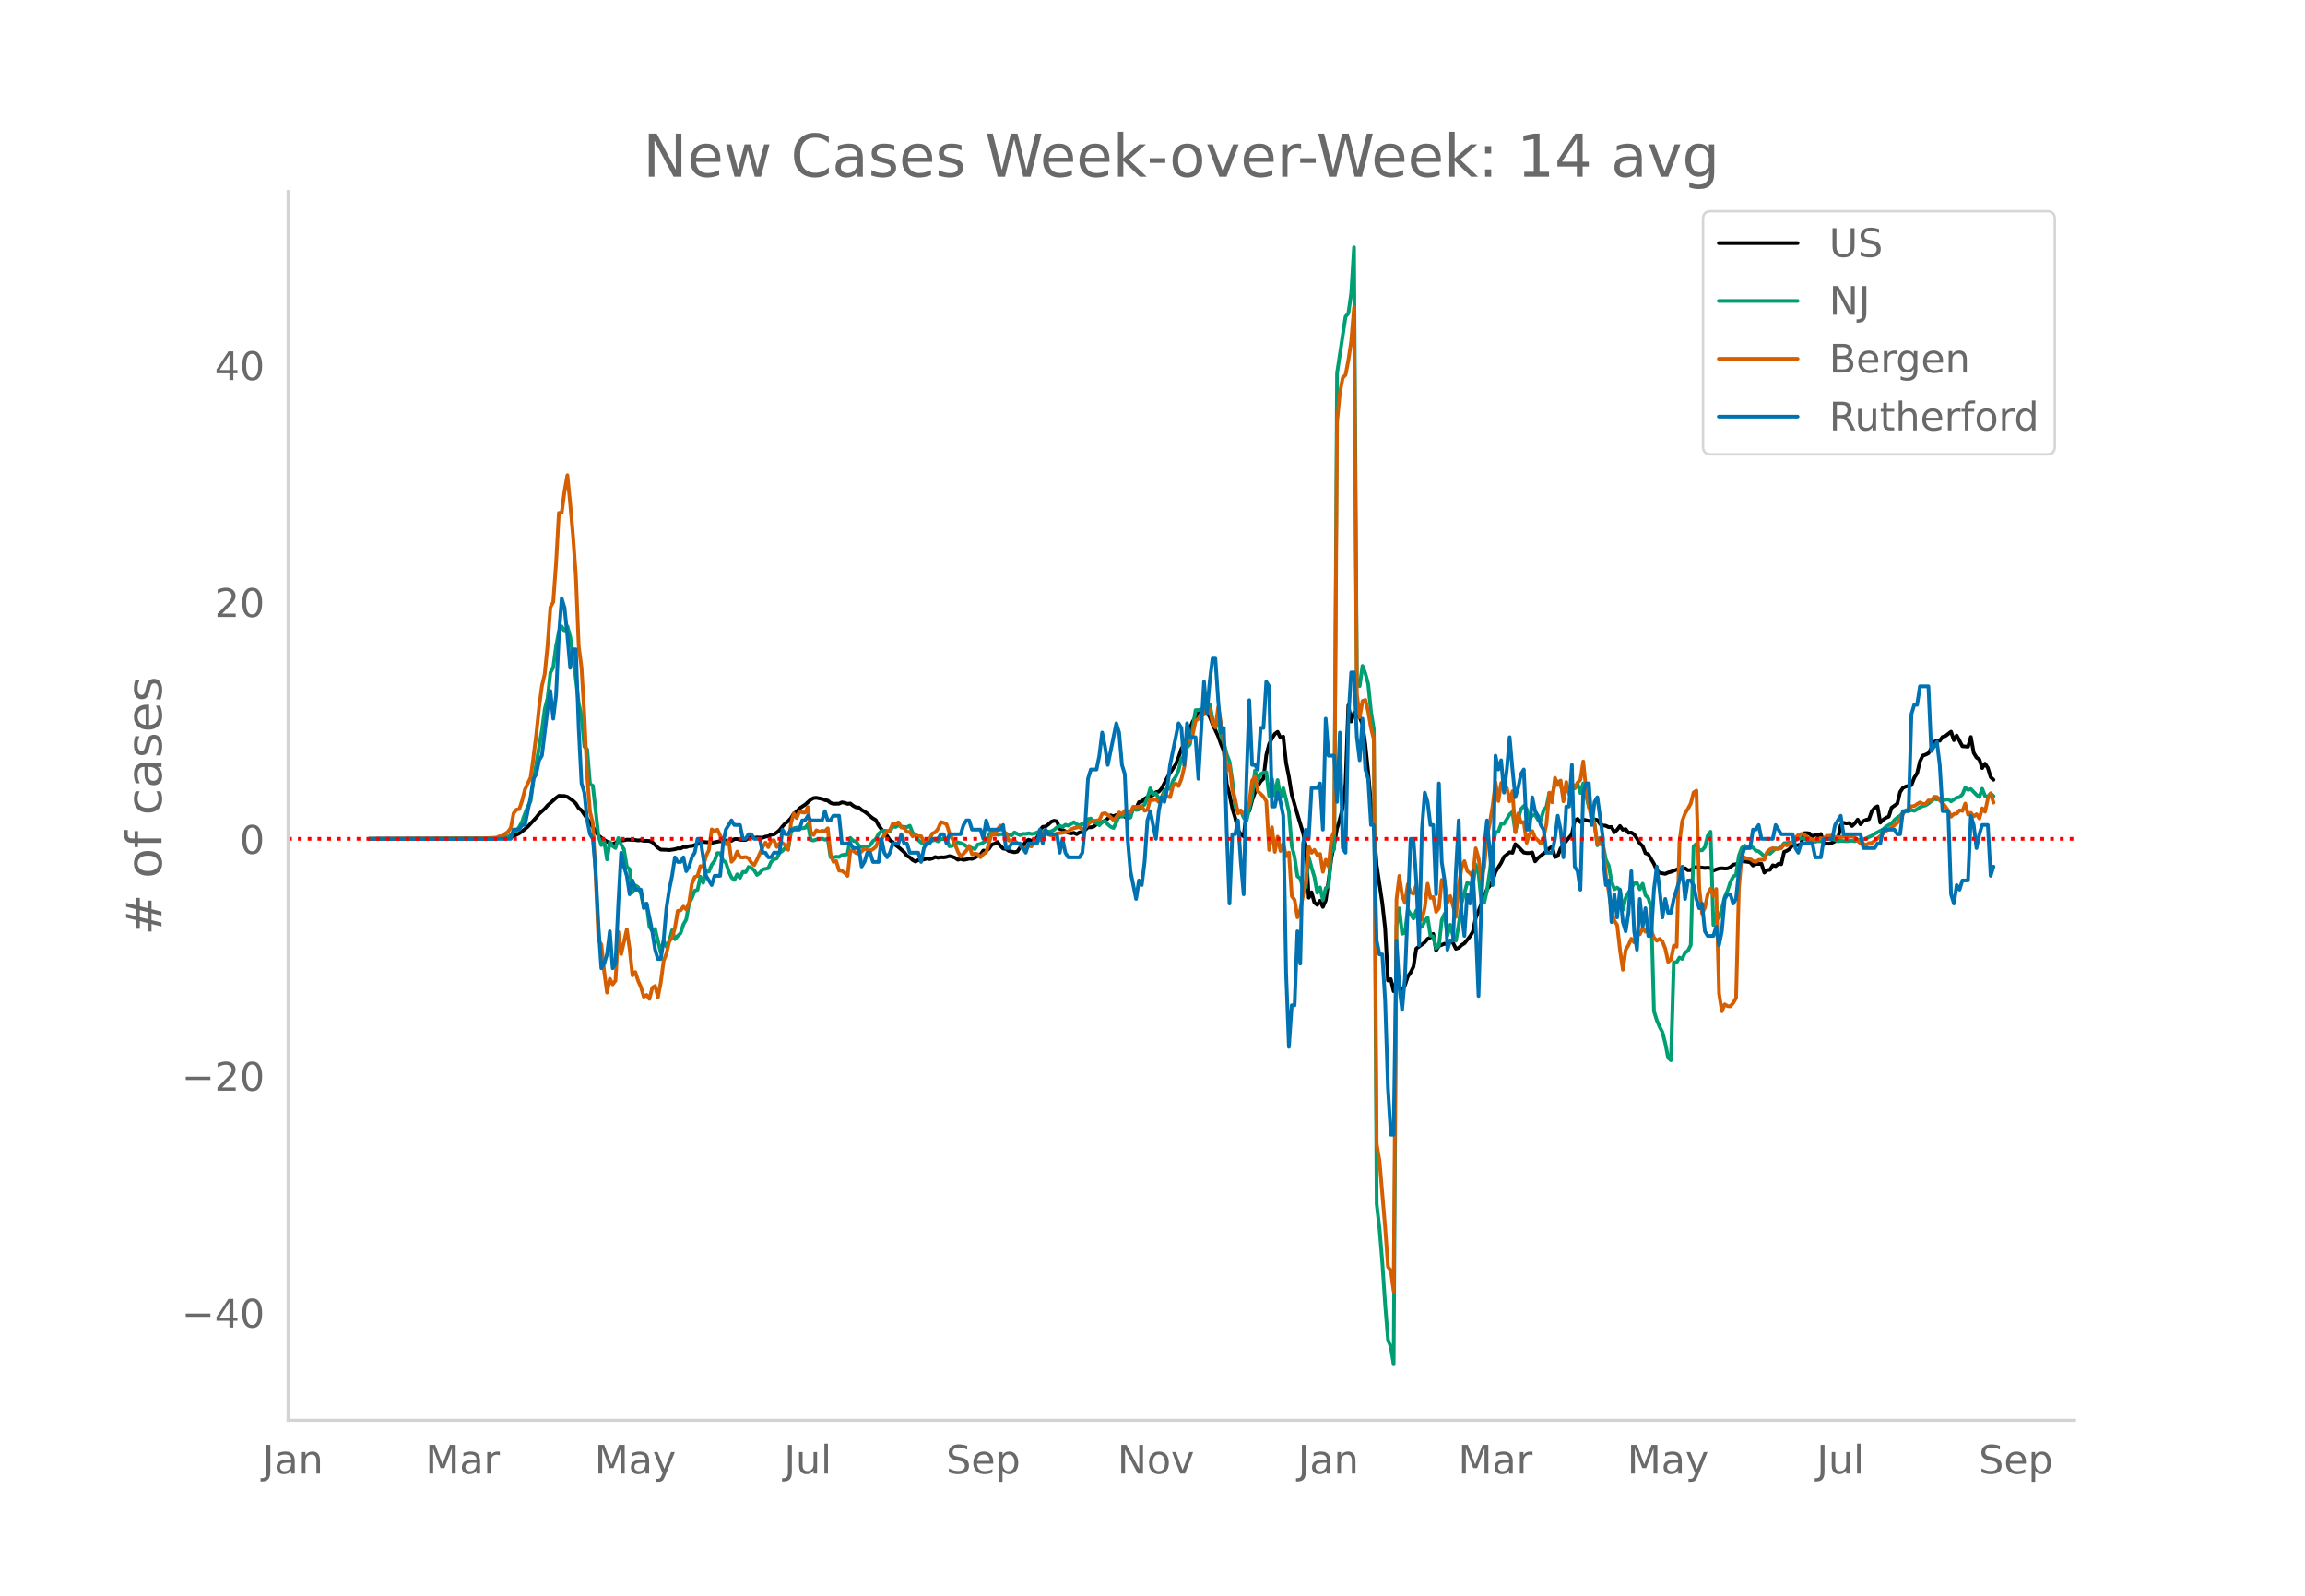 <svg height="864" viewBox="0 0 936 648" width="1248" xmlns="http://www.w3.org/2000/svg" xmlns:xlink="http://www.w3.org/1999/xlink"><defs><style>*{stroke-linecap:butt;stroke-linejoin:round}</style></defs><g id="figure_1"><path d="M0 648h936V0H0z" style="fill:#fff" id="patch_1"/><g id="axes_1"><path d="M117 576.72h725.4V77.76H117z" style="fill:none" id="patch_2"/><path clip-path="url(#p0bb50b5857)" d="m149.973 340.626 49.401-.113 5.745-.276 1.149-.116 1.149-.228 1.148-.374 2.298-1.121 1.149-.81 2.298-1.898 3.446-3.75 1.15-1.465 2.297-2.065 1.149-1.355 3.447-3.046 1.148-.857 2.298.086 1.149.335 2.298 1.599 1.149 1.105 1.149 1.876 1.148.885 6.894 10.268 2.297 1.75 2.298 1.372 1.149.295 1.149-.427 1.149-.983 1.149.014 1.149-.1 1.148-.291 3.447.17 1.149.17 1.149-.128 1.149.3 1.149-.025 1.148.089 1.15.423 2.297 2.32 1.149.756 2.298.073 1.149.113 2.297-.341 1.15-.39 1.148.074 1.149-.57 1.149.04 1.149-.416 1.149-.068 2.297-.743 1.15-.716 1.148-.169 2.298.172 1.149.178 3.446-.67 1.15.147 1.148-.337 2.298.037 1.149-.69 1.149-.054 1.148.317 2.298.091 1.149-.752 1.149-.504 1.149.415 1.149-.176 2.297.102 1.15-.438 1.148-.164 1.149-.602 1.149-.123 1.149-.793 1.149-.97 1.149-1.47 1.148-1.272 1.15-.887 1.148-1.207 1.15-1.874 1.148-.78 1.149-1.32 2.298-1.505 2.297-2.063 1.15-.658 1.148-.106 2.298.473 1.149.469 1.149.194 1.148.92 1.15.378 2.297-.037 1.149-.546 1.149.19 1.149.428 1.149-.147 1.148.934 1.15.626 1.148.083 1.15.994 1.148.63 1.149.846 1.149 1.048 1.149.887 1.148.668 1.15 2.209 2.297 2.997 1.149 1.24 1.149 1.764 1.149.747 1.149 1.222 1.148.826 2.298 2.016 1.15 1.514 1.148.602 1.149 1.102 1.149.62 1.149-.602 1.148-.041 1.15-.207 1.148-.367 1.15.25 1.148-.288 1.149-.57 1.149.305 1.149-.214 1.148.058 1.15-.188 1.148-.356 1.15.264 1.148.432 1.149.784 1.149-.334 1.149.404 1.148-.184 1.15-.318 1.148.083 1.15-.427 1.148-.78 1.149-.6 1.149-1.568 1.149.168 1.148-.923 1.15-1.673 1.148-.352 1.15-.667 1.148 1.487 1.149 1.157 1.149.149 1.149.829 2.297.502 1.15-.235 1.148-1.637 1.149-.566 1.149-1.97 1.149-.676 1.149.441 1.148-.53 1.15-.674 1.148-3.076 1.15-1.39 1.148-.146 1.149-.861 1.149-1.07 1.149-.423 1.148.251 1.15 3.069 1.148.415 2.298 1.2 1.149.243 1.149-.249 1.149.55 1.148-.732 1.15-.104 1.148-.908 1.15-1.054 1.148.032 1.149-.312 1.149-.919 1.149-.334 2.297-1.21 1.15-.811 1.148-1.31 1.149.417 1.149-.559 1.149.799 1.149-.737 1.148.689 1.15.02 1.148-.99 1.15-2.298 1.148-.22 1.149-2.47 1.149-.237 1.149-1.132 1.148-.687 1.15-.321 1.148-.473 1.15-1.191 1.148-.204 1.149-1.238 2.298-4.47 1.148-1.898 2.298-3.484 1.15-2.852 1.148-3.511 1.149-1.796 1.149-2.801 1.149-3.57 1.149-2.875 2.297-3.563 2.298-.74 1.149.715 1.149 1.632 1.149 3.017 2.297 4.92 1.15 3.255 1.148 2.773 1.149 13.274 1.149 4.364 1.149 5.613 1.149 3.815 1.149 5.033 1.148 1.623 1.15.924 1.148-9.514 1.149-.855 1.149-4.333 1.149-3.16 1.149-2.492 1.149-2.016 1.148-1.071 1.15-9.63 1.148-4.414 1.149-2.339 1.149-1.776 1.149-.872 1.149 2.4 1.149-.474 1.148 10.704 1.15 5.742 1.148 7.11 2.298 7.99 2.298 7.6 1.149 5.41 1.148 20.873 1.15-2.212 1.148 4.2 1.149.928 1.149-1.67 1.149 2.504 1.149-2.62 1.149-7.917 1.148-9.25 1.15-5.653 1.148-6.51 1.149-3.715 1.149-4.614 1.149-9.788 1.149-31.798 1.149 6.557 1.148-3.594 1.15 1.361 1.148.464 1.149 2.913 1.149 8.198 1.149 11.226 1.149 13.029 1.149 9.2 1.148 15.491 2.298 15.479 1.149 10.294 1.149 21.125 1.149-.567 1.149 4.913 1.149-4.287 1.148 3.272 1.15.323 1.148-1.728 1.149-3.556 1.149-1.634 1.149-2.336 1.149-7.376 2.297-1.664 1.15-.89 1.148-1.379 1.149-.568 1.149-1.455 1.149 6.732 1.149-1.825 2.297-.924 1.15.306 1.148-1.446 1.149.797 1.149 2.406 1.149-.37 1.149-1.127 1.149-.7 2.297-2.87 1.15-1.875 1.148-5.555 1.149-2.746 1.149-3.061 1.149-2.73 1.149-3.16 1.148-1.386 1.15-2.013 1.148-3.657 2.298-3.644 1.149-2.434 2.298-1.867 1.148.235 1.15-3.52 1.148.955 2.298 2.453 1.149.192 1.149-.002 1.149-.23 1.148 3.62 1.15-1.351 3.446-2.73 1.149-1.147 1.149-.737 1.149 4.214 1.148-.414 1.15-3.076 1.148-1.418 1.15-1.612 2.297-2.69 1.149-5.587 1.149-.717 1.148 1.33 1.15-1.047 3.446.806 1.149-.87 1.149.26 1.149 1.655 1.148.564 1.15.092 1.148.592 1.15-.087 1.148 2.165 1.149-1.032 1.149-1.531 1.149 1.553 1.148-.28 1.15 1.498 1.148-.116 1.15.788 1.148 1.678 1.149 1.927 1.149 1.122 1.149 2.885 1.148.422 2.298 3.896 1.15 2.564 1.148 1.082 2.298.412 1.149-.542 1.148-.274 3.447-1.341 1.149.255 1.149-.371 1.149.804 1.149-.053 1.148-.998 1.15-.234 2.297.226 1.149.13 1.149-.114 1.149.174 1.149 1.042 1.148-.497 1.15-.357 1.148-.111 1.15.099 1.148-.038 1.149-.496 1.149-1.027 1.149-.198 1.148-.4 1.15-.773 1.148.05 2.298.337 1.149 1.338 1.149-.619 2.297-.074 1.15 3.565 1.148-1.008 1.15-.133 1.148-1.834 1.149.351 1.149-.964 1.149.188 1.148-5.004 1.15-.48 1.148-.769 1.15-1.653 1.148.214 1.149-.029 1.149-.488 1.149-4.385 1.148-.043 1.15.15 1.148 1.384 1.15-.97 1.148.437 1.149-.646 1.149 4.036 1.149-.144 1.148.063 1.15-.422 1.148-.553 1.15-.858 1.148-5.64 1.149-1.004 1.149.22 1.149-.164 1.148 1.223 1.15-1.095 1.148-1.53 1.15 1.908 1.148-1.322 1.149-.477 1.149-.272 1.149-3.254 1.149-1.354 1.148-.617 1.15 6.645 1.148-1.195 1.149-.783 1.149-.487 1.149-3.638 2.298-1.599 1.148-4.732 1.15-1.668 1.148-.564 2.298-.554 1.149-3.015 1.149-1.814 1.149-4.816 1.148-2.378 1.15-.359 1.148-.583 1.149-2.019 1.149-2.55 1.149-.591 1.149.084 1.149-1.553 1.148-.343 2.298-1.778 1.149 3.447 1.149-1.89 2.298 4.356 2.297.18 1.15-3.948 1.148 6.415 1.149 1.92 1.149.8 1.149 3.503 1.149-1.796 1.149 1.718 1.148 3.755 1.15 1.07h0" style="fill:none;stroke:#000;stroke-linecap:round;stroke-width:1.5" id="line2d_1"/><path clip-path="url(#p0bb50b5857)" d="m149.973 340.624 50.55-.104 3.447-.251 2.298-.623 1.149-.58 1.148-1.165 1.15-.533 1.148-1.605 1.149-2.14 1.149-3.275 1.149-2.843 1.149-2.17 1.149-8.358 3.446-20.368 1.149-8.69 1.149-4.414 1.149-10.37 1.149-2.161 1.149-8.571 1.148-5.86 1.15-2.181 1.148 2 1.149-2.04 1.149 4.279 1.149 7.391 2.298 19.56 1.148 5.283 1.15 12.264 1.148 1.219 1.149 14.105 1.149.635 2.298 20.526 1.149 3.624 1.148-1.686 1.15 7.445 1.148-7 1.149 1.616 1.149.77 1.149-4.023 1.149 2.646 1.149 1.95 1.148 7.066 1.15.986 1.148 9.41 1.149-2.87 1.149.735 1.149 2.592 1.149 5.4 1.149-1.22 1.148 9.218 1.15 1.856 1.148-.866 2.298 9.607 1.149-4.807 1.149 2.37 1.149-2.281 1.148-4.39 1.15 3.67 1.148-1.365 1.149-1.106 1.149-3.547 1.149-2.011 1.149-6.498 1.149-2.212 1.148-2.96 1.15-.374 1.148-5.357 1.149 2.533 1.149-4.734 1.149.162 1.149-2.765 1.149-1.547 1.148-3.195 1.15.043 1.148 2.927 1.149.855 1.149 3.52 1.149 2.53 1.149 1.04 1.149-2.29 1.148 1.435 1.15-2.425 1.148.1 1.149-2.123 1.149.41 1.149.928 1.149 1.915 1.149-.843 1.148-1.37 2.298-.53 1.149-2.548 1.149-1.021 1.149-.402 1.149-2.313 1.149-.74 1.148-1.252 1.15.564 1.148-6.753 1.15-1.767 1.148-.26 1.149.016 1.149.279 1.149-.202 1.148-1.454 1.15 6.428 1.148.167 1.15-.406 1.148-.109 1.149-.263 1.149.48 1.149-.426 1.148 7.554 1.15.105 1.148-.345 1.15.12 1.148-.766 2.298-.328 1.149-6.653 1.148 1.184 1.15.27 1.148 1.664 1.15.63 1.148-.108 1.149.178 1.149-.844 1.149-1.686 1.148-.812 1.15-2.19 1.148-.982 1.15-.247 2.297.298 1.149-2.089 1.149.294 1.148-.72 1.15.546 2.297.244 1.149-.585 1.149 2.855 1.149.97 1.149 1.985 1.148 1.064 1.15.394 1.148-.089 1.15-1.238 1.148.085 1.149-.208 1.149.568 1.149-.924 1.148-.054 1.15.15 1.148 2.808 1.15-.193 1.148-.975 1.149-.433 1.149.314 1.149.452 1.148.762 1.15.29 1.148.55 1.15.347 1.148-1.833 1.149-.27 1.149-.546 1.149-.781 1.148-2.425 1.15-1.435 1.148 1.063 1.15.445 1.148-.27 1.149.092 1.149-.402 1.149.623 1.148.166 1.15-1.176 1.148.607 1.15.472 1.148-.506 1.149.042 1.149-.286 1.149.302 1.148-.14 1.15-.526 1.148-.29 1.15-.166 1.148.012 1.149.197 1.149-.14 1.149-.638 1.148-1.001 1.15-.639 1.148.5 1.15-.925 1.148.367 2.298-1.407 1.149.881 1.148.41 1.15-.707 1.148.839 1.15-2.665 1.148-.248 1.149 1.44 1.149.463 1.149.809 1.148-1.273 1.15-.503 1.148 1.459 1.15.955 1.148.491 1.149-2.305 1.149-2.982 1.149.669 1.148-1.122 1.15 1.907 1.148-.425 1.15-4.092 1.148 1.048 1.149-.255 1.149-1.16 1.149-.813 1.148-2.765 1.15-3.814 1.148 2.382 1.15-.348 1.148 2.209 1.149-.685 1.149-2.638 1.149-.854 1.148.193 1.15-3.342 1.148-1.609 1.15-2.576 1.148-5.005 1.149.07 1.149-4.417 1.149-1.18 1.149-6.563 1.148-7.391 1.15-.035 1.148-.279 1.149-.835 1.149-1.075 1.149-.17 1.149 5.89 1.149 3.249 1.148-2.6 1.15 6.591 1.148 2.387 1.149 4.792 1.149 2.967 1.149 7.805 1.149 10.265 1.149 2.135 1.148-.317 1.15 2.881 1.148 1.431 1.149-5.179 1.149-4.664 1.149-10.68 1.149 3.826 1.149-2.402 1.148-.6 1.15-.139 1.148 9.6 1.149-6.896 1.149 6.757 1.149-6.289 1.149 7.12 1.149-3.844 1.148 4.583 1.15 5.114 1.148 13.811 1.149 4.526 1.149 7.735 1.149.901 1.149 4.07 1.149-.473 1.148-12.288 1.15 4.286 1.148 3.786 1.149 6.429 1.149-2.182 1.149 5.14 1.149-4.861 1.149-.754 1.148-13.774 1.15-1.272 1.148-193.292 3.447-22.936 1.149-1.376 1.149-8.092 1.148-18.685 1.15 175.318 1.148 2.831 1.149-8.188 1.149 3.013 1.149 4.243 1.149 11.31 1.149 7.194 1.148 192.738 1.15 9.925 1.148 13.82 1.149 17.122 1.149 14.253 1.149 2.904 1.149 7.117 1.149-178.091 1.148-7.067 1.15 10.27 1.148-.33 1.149-9.445 2.298 3.62 1.149-3.31 1.149 6.447 1.148.232 1.15-2.27 1.148-1.574 1.149 7.399 1.149.356 1.149 4.811 1.149-1.075 1.149-10.397 1.148-2.587 1.15 8.826 1.148-4.336 1.149 4.564 1.149 1.888 1.149-6.506 1.149-8.656 2.297-8.312 1.15.445 1.148.7 1.15-8.56 1.148 3.49 1.149 11.796 1.149.263 1.149-5.101 1.148-7.775 1.15-9.758 1.148-6.01 1.15-.29 1.148-3.226 1.149.008 2.298-3.795 1.148-1.032 1.15 8.099 1.148-5.075 1.15-4.158 1.148-1.245 1.149 1.18 1.149 4.3 1.149-1.667 1.148-.297 1.15 2.088 1.148.14 1.15-4.023 1.148-1.342 1.149-5.628 1.149.782 1.149-4.502 1.148-.964 1.15 1.16 1.148 4.445 1.15-2.665 1.148 1.5 1.149-1.844 1.149.174 1.149-1.853 1.148 3.733 1.15-3.891 2.297 9.704 1.149 2.444 1.149 4.328 1.149 8.691 1.149-3.052 1.148 2.894 1.15 5.967 1.148 2.333 1.15 6.501 1.148 3.191 1.149-.665 1.149.967 1.149 8.037 1.148-4.865 1.15-2.104 2.297-3.725 1.149-.178 1.149 2.557 1.149-2.275 1.149 4.684 1.148 1.133 1.15 4.027 1.148 41.9 1.15 3.7 1.148 2.654 1.149 2.212 1.149 4.506 1.149 5.868 1.148.998 1.15-39.765 1.148.02 1.15-1.958 1.148.553 1.149-2.54 1.149-.774 1.149-2.305 1.148-40.059 1.15-1.052 1.148 2.626 1.15-.004 1.148-1.288 1.149-4.602 1.149-1.648 1.149 37.873 1.148-4.656 1.15 1.779 1.148-3.729 1.15-4.715 1.148-2.595 1.149-3.446 1.149-2.263 1.149-.723 1.148-7.712 1.15-3.164 1.148-.998 1.15.46 1.148-.058 1.149.39 1.149 1.22 1.149.309 1.148.951 1.15 1.168 1.148-1.435 1.15.267 2.297-2.127 1.149.155 1.149-.882 1.148-1.42 1.15-.054 1.148-.205 1.15.279 1.148-1.103 1.149-.855 1.149-.034 1.149.135 1.148.557 1.15.1 1.148.391 1.15.213 1.148-.286 1.149.104 1.149-.394 1.149-.534 2.297.035 1.15.24 1.148.665 1.149-.194 2.298.143 2.297-.208 1.15.197 2.297-.704 1.149-.02 1.149-.355 1.149-.638 1.149-.476 1.149-.84 3.446-1.775 1.149-1.102 2.298-1.319 1.149-1.408 1.149-.951 1.148-.724 1.15-1.264 1.148-.74 1.149.013 1.149-.31 1.149.282 1.149-.645 1.149-.836 1.148-.44 1.15-.322 1.148-.723 2.298-1.872 1.149.201 1.149-.344 1.149.727 2.297-.457 1.15.875 2.297-1.497 1.149-.22 1.149-1.115 1.149-2.722 1.148.877 1.15-.332 2.297 2.39 1.149.855 1.149-3.361 1.149 2.95 1.149.252 1.148-1.303 1.15 1.083h0" style="fill:none;stroke:#009e73;stroke-linecap:round;stroke-width:1.5" id="line2d_2"/><path clip-path="url(#p0bb50b5857)" d="m149.973 340.624 44.806-.11 5.744-.295 1.15-.11 1.148-.516h1.149l1.149-1.032 1.149-.774 1.149-1.622 1.148-5.933 1.15-1.474 1.148-.221 1.149-3.427 1.149-4.496 2.298-4.902 1.149-8.18 1.148-9.25 1.15-11.02 1.148-8.696 1.149-4.902 1.149-11.571 1.149-15.552 1.149-2.063 1.149-15.736 1.148-20.453 1.15-.074 1.148-8.807 1.149-6.45 1.149 11.535 1.149 13.23 1.149 16.067 1.149 28.487 1.148 8.881 1.15 19.458 1.148 24.765 1.149 14.225 1.149 4.643 1.149 22.074 1.149 25.612 1.149 1.548 1.148 10.982 1.15 8.587 1.148-5.602 1.149 2.285 1.149-1.548 1.149-19.716 1.149 8.992 2.297-10.06 1.15 7.96 1.148 10.724 1.149-1.364 1.149 3.575 1.149 2.58 1.149 3.906 1.149-.737 1.148 1.584 1.15-4.532 1.148-.738 1.149 4.57 1.149-6.007 1.149-8.66 1.149-3.059 1.149-4.938 1.148-1.474 1.15-4.017 1.148-6.891 1.149-.221 1.149-1.511 1.149 1.142 1.149-2.653 1.149-7.739 1.148-2.764 1.15-.479 1.148-3.943 1.149.11 1.149-4.2 1.149-2.396 1.149-8.44 1.149.738 1.148-.627 2.298 4.828 1.149 1.142 1.149-1.695 1.149 8.771 1.149-1.29 1.149-2.837 1.148 2.284 1.15.11 1.148-.183 1.149.479 1.149 1.842 1.149.958 1.149-2.21 2.297-5.123 1.15-1.806 1.148 1.843 1.149-2.654 1.149-.147 1.149 2.727 1.149-1.548 1.149-.037 1.148.922 1.15 1.842 1.148-10.76 1.15-4.054 1.148 1.88 1.149-2.654 1.149.368 1.149.074 1.148-2.248 1.15 10.135 1.148 1.216 1.15-1.917 1.148.627 1.149-.442 1.149.22 1.149-1.215 1.148 10.65 1.15 2.985 1.148-.295 1.15 3.833 1.148.147 1.149.774 1.149 1.253 1.149-10.282 1.148.037 1.15.958 1.148.258 1.15-.921 1.148-1.069 1.149.295 1.149.442 1.149-.553 1.148-.995 1.15-2.653 1.148-.368 1.15-1.77 1.148-1.473 1.149-.516 1.149-2.617 1.149.037 1.148-.59 1.15 2.1 1.148.222 1.15 1.548 1.148.074 1.149 1.768 1.149-.663 1.149.627h1.148l1.15 2.248 1.148-.222 1.15-.884 1.148-2.285 1.149-.479 1.149-1.437 1.149-2.727 1.148.331 1.15.59 1.148 3.538 2.298 4.606 1.149 2.985 1.149 2.064 2.297-2.506 1.15-1.953 1.148 3.464 1.15-.258 1.148.184 1.149 1.253 1.149-1.29 1.149-.7 2.297-7.628 1.15.553 1.148-2.248 1.149-1.511 1.149 1.99 1.149 1.327 1.149 2.763 1.148-.147 1.15.184 1.148 1.069 1.15.59 1.148 1.695 1.149-.553 1.149-.737 1.149.258 1.148-2.174 1.15.147 1.148-.553 1.15-3.206 1.148.332 1.149.663 1.149.295 1.149.037 1.148-.81 2.298-.259 2.298-.516 1.149-.958 1.149-.405 2.297-.516 1.15 1.142 1.148-.774 1.15-1.584 1.148-.848 1.149-.405 2.298-.295 1.148-2.543 1.15-.295 1.148.737 1.15.922 1.148 1.216 1.149-1.253 1.149-1.917 1.149.774 1.148-1.437 1.15.442 1.148.185 1.15-2.285 1.148.147 1.149-.22 1.149.073 1.149 1.658 1.148-.368 1.15-4.386 1.148.442 1.15-.294 1.148 1.068 1.149-1.105 1.149-2.432 1.149 1.253 1.148.331 1.15-4.496 1.148-1.105 1.15 1.068 1.148-2.91 1.149-4.755 1.149-10.024 1.149-.663 1.149-2.616 1.148-5.565 1.15-.737 1.148-2.285 1.149.48 1.149-2.433 1.149.553 1.149 5.343 1.149 1.77 1.148-8.219 2.298 13.71 1.149 12.123 1.149-2.506 1.149 10.54 1.149 3.538 1.149 5.749 1.148-1.106 1.15 1.511 1.148-1.842 1.149-2.875 1.149-9.065 1.149-1.511 1.149 5.97 1.149.958 1.148 1.216 1.15 1.843 1.148 19.752 1.149-9.213 1.149 9.987 1.149-6.191 1.149 5.823 1.149-3.022 1.148 5.196 1.15-1.511 1.148 17.652 1.149 1.585 1.149 7.038 1.149-2.985 2.298-12.05 1.148-13.783 1.15 2.617 1.148-1.18 1.149 2.138 1.149-.48 1.149 7.26 1.149-4.9 1.149 2.763 1.148-11.535 1.15-2.763 1.148-166.313 1.149-11.83 1.149-6.044 1.149-1.179 1.149-5.97 1.149-7.665 1.148-13.746 1.15 156.916 1.148 9.508 1.149-6.634 1.149-.405 1.149 4.754 1.149 6.707 1.149 4.606 1.148 164.213 1.15 6.891 2.297 27.123 1.149 15.92 1.149 1.437 1.149 8.44 1.149-159.164 1.148-9.471 1.15 7.886 1.148 3.096 1.149-7.629 1.149 3.354 1.149.516 1.149-3.612 1.149 10.65 1.148 3.538 1.15-4.975 1.148-9.655 1.149 5.786 1.149-.369 1.149 6.007 1.149-1.474 1.149-11.534 1.148.59 1.15 8.733 1.148-2.727 1.149 4.017 1.149 4.459 1.149-12.825 1.149-7.112 1.149-2.727 1.148 4.017 1.15.958 1.148 1.437 1.15-11.608 1.148 3.98 1.149 8.292 1.149-4.68 1.149-12.604 1.148-5.38 1.15-7.113 1.148-9.213 1.15 7.518 1.148-7.334 1.149 2.506 1.149-.479 1.149 5.454 1.148-4.127 1.15 16.73 1.148-7.701 1.15 3.722 1.148-.258 1.149 8.439 1.149-3.575 1.149-1.179 1.148 2.727 1.15.995 1.148 1.364 1.15-2.47 1.148-5.527 1.149-12.677 1.149 3.906 1.149-9.913 1.148 2.911 1.15-1.843 1.148 8.44 1.15-7.85 1.148 4.901 1.149-4.496 1.149 2.138 1.149-2.285 1.148-1.18 1.15-7.406 1.148 11.313 1.15 6.78 1.148 5.344 1.149 2.248 1.149 7.924 1.149-.111 1.148.553 1.15 12.05 1.148 6.707 1.15 8.108 1.148 3.722 1.149 1.842 1.149 10.172 1.149 7.923 1.148-8.07 1.15-1.954 1.148-2.58 1.15 1.511 1.148-3.5 1.149.184 1.149-2.396 1.149 1.364 1.148-1.548 1.15 1.069 1.148 2.874 1.15 1.29 1.148-.81 1.149 1.105 1.149 2.911 1.149 5.344 1.148-.922 1.15-5.675 1.148.442 1.15-42.6 1.148-8.476 1.149-3.096 1.149-1.843 1.149-2.137 1.148-4.46 1.15-.773 1.148 39.579 1.15 10.355 1.148-2.395 1.149-5.49 1.149-2.212 1.149 2.838 1.148-2.727 1.15 42.49 1.148 7.15 1.15-2.802 1.148.7 1.149.111 1.149-1.4 1.149-1.953 1.148-44.554 1.15-13.451 1.148.995 1.15.368 1.148.184 1.149.774 1.149.369 1.149-.774 2.297-.11 1.15-3.096 1.148-1.106 1.149-.479 1.149.369 2.298-.332 1.148-1.585 1.15.443 2.297-1.364 1.149-1.843 1.149-.958 1.149-.479 1.149.11 1.148 1.033 1.15.663 2.297.737 2.298-.848 1.149.258 1.149-1.179 2.297-.11 1.15.516 2.297.184 2.298-.48 1.149.332 1.148-.258 1.15.553 1.148 1.327 1.15.995 1.148.147 1.149.48 1.149-.738 1.149-.073 2.297-1.843 3.447-3.059 2.298-1.363 2.298-1.917 1.148-1.621 1.15-2.064 1.148-1.4 1.149-.258 1.149-1.364 1.149-.11 1.149-.81 1.149-.664 1.148.59 1.15.036 1.148-1.437 1.149.11 1.149-1.584 1.149.074 1.149 1.474 1.149.958 1.148 1.474 1.15 1.695 1.148 2.396 1.149-1.106 1.149-.11 1.149-1.364 1.149.258 1.149-2.985 1.148 4.496 1.15-.737 1.148 1.437 1.149-.884 1.149 1.732 1.149-4.128 1.149 1.4 1.149-5.343 1.148-2.1 1.15 3.758h0" style="fill:none;stroke:#d55e00;stroke-linecap:round;stroke-width:1.5" id="line2d_3"/><path clip-path="url(#p0bb50b5857)" d="M149.973 340.624h57.444l1.148-3.753h2.298l1.149-1.877h1.149l2.298-11.262 1.149-7.508 1.148-1.877 1.15-5.63 1.148-1.877 2.298-18.77 1.149-7.507 1.149 11.261 1.149-9.385 1.148-24.4 1.15-15.015 1.148 3.754 1.149 11.261 1.149 13.139 1.149-7.508h1.149l1.149 31.908 1.148 22.523 1.15 3.754 1.148 11.262 1.149 5.63 1.149 1.877 1.149 13.139 1.149 22.523 1.149 16.893 1.148-1.877 1.15-3.754 1.148-9.385 1.149 15.016 1.149-1.877 1.149-24.4 1.149-20.647 1.149 5.631 1.148 3.754 1.15 7.508 1.148-5.631 1.149 3.754h2.298l1.149 7.507 1.149-1.877 2.297 11.262 1.15 7.508 1.148 3.754h1.149l1.149-7.508 1.149-13.139 1.149-7.507 1.148-5.631 1.15-7.508 1.148 1.877h1.149l1.149-1.877 1.149 5.63 1.149-1.876 1.149-3.754 1.148-1.877 1.15-5.63h1.148l2.298 15.015 2.298 3.754 1.149-3.754h2.297l1.15-13.139 1.148-5.63 2.298-3.754 1.149 1.877h2.297l1.15 5.63h1.148l1.149-1.877h1.149l1.149 1.877h2.298l1.148 5.631h1.15l1.148 1.877h1.149l1.149-1.877h2.298l1.149-9.384 1.148 1.876h1.15l1.148-1.876h3.447l1.149-3.754h1.149l1.148-1.877 1.15 1.877h4.595l1.149-3.754 1.149 3.754h1.148l1.15-1.877h2.297l1.149 11.261h3.447l1.148 1.877h2.298l1.15 7.508 1.148-1.877 1.149-3.754h1.149l1.149 3.754h2.297l1.15-9.385 1.148 5.631 1.149 1.877 1.149-1.877 1.149-3.754h2.297l1.15-3.754 1.148 3.754h1.15l1.148 3.754h3.447l1.148 3.754 1.15-5.63 1.148-1.878h1.15l1.148-1.877h2.298l1.149-1.877h1.148l1.15 3.754 1.148-3.754h4.596l1.149-3.753 1.148-1.877h1.15l1.148 3.754h3.447l1.149 3.753 1.149-7.507 1.148 3.754h4.596l1.149-1.877 1.149 9.384h1.149l1.148-1.877h3.447l2.298 3.754 1.149-3.754h3.446l1.15-5.63 1.148 5.63 1.149-5.63 1.149 1.876h3.446l1.15 7.508 1.148-5.63 1.15 5.63 1.148 1.877h4.595l1.15-1.877 1.148-11.261 1.15-18.77 1.148-3.754h2.298l1.149-5.63 1.148-9.385 1.15 5.63 1.148 7.508 3.447-16.892 1.149 3.754 1.149 13.138 1.148 3.754 1.15 26.277 1.148 13.139 2.298 11.262 1.149-7.508 1.149 1.877 1.149-9.385 1.148-16.892 1.15-3.754 2.297 11.261 1.149-11.261 1.149-5.631 1.149 1.877 1.149-5.63 1.148-9.386 3.447-16.892 1.149 1.877 1.149 15.015 1.149-16.892 1.149 5.63h2.297l1.15 16.893 2.297-39.415 1.149 13.138 1.149-13.138 1.149-9.385h1.149l1.148 16.892 1.15 13.139 1.148-1.877 1.149 41.293 1.149 30.03 1.149-28.154h1.149l1.149-5.63 1.148 16.892 1.15 13.139 1.148-46.924 1.149-31.908 1.149 26.277h1.149l1.149 1.877 1.149-16.892h1.148l1.15-18.77 1.148 1.878 1.149 48.8h1.149l1.149-5.63 1.149 3.753 1.149 5.63 1.148 63.816 1.15 30.031 1.148-16.892h1.149l1.149-30.03 1.149 13.138 1.149-48.8 1.149-5.631 1.148 3.753 1.15-20.646h2.297l1.149-1.877 1.149 18.77 1.149-45.047 1.149 15.016h2.297l1.15 18.769 1.148-28.154 1.149 46.923 1.149 1.877 1.149-54.43 1.149-18.77h1.148l1.15 26.277 1.148 9.385 1.149-16.893 1.149 20.646 1.149 3.754 1.149 18.77h1.149l1.148 46.923 1.15 5.63h1.148l1.149 18.77 1.149 35.662 1.149 18.77h1.149l1.149-78.832 1.148 18.77 1.15 9.384 1.148-13.139 2.298-56.308h1.149l1.149 16.893 1.149 26.277 1.148-46.923 1.15-15.016 1.148 3.754 1.149 9.385h1.149l1.149 28.154 1.149-45.047 1.149 31.908 1.148 7.508 1.15 28.154 1.148-3.754h1.149l1.149-28.154 1.149-20.646 1.149 37.538 1.149 9.385 1.148-16.892 1.15 3.753 1.148-13.138 1.15 22.523 1.148 28.154 1.149-37.539 1.149-22.523 1.149-11.261 2.297 26.277 1.15-52.554 1.148 5.63 1.149-3.753 1.149 13.138 1.149-9.385 1.149-13.138 1.148 13.138 1.15 11.262 1.148-3.754 1.15-5.63 1.148-1.878 1.149 24.4h1.149l1.149-13.138 1.148 5.63 1.15 1.878 1.148 3.754 1.15 1.877 1.148 9.384h2.298l1.149-5.63 1.148-9.385 1.15 5.63 1.148 11.262 1.15-20.646h1.148l1.149-16.893 1.149 41.293 1.149 1.877 1.148 7.508 1.15-39.416 1.148-3.754h1.15l1.148 16.893 1.149-9.385 1.149-1.877 2.297 16.892v7.508l1.15 11.262 1.148-1.877 1.15 16.892 1.148-11.261 1.149 9.384 1.149-11.261 1.149 13.138 1.148 3.754 1.15-7.508 1.148-16.892 1.15 24.4 1.148 7.508 1.149-20.646 1.149 11.261 1.149-7.508 1.148 11.262h1.15l1.148-18.77 1.15-9.384 1.148 9.385 1.149 11.261 1.149-7.507 1.149 5.63h1.148l1.15-5.63 2.297-7.508 1.149-5.631 1.149 13.139 1.149-7.508h1.149l1.148 1.877 1.15 5.63 1.148 3.754 1.15-1.877 1.148 11.262 1.149 1.877h2.298l1.148-3.754 1.15 7.508 1.148-5.63 1.15-13.14 1.148-1.876h1.149l1.149 3.753 1.149-1.876 1.148-11.262 1.15-5.63 1.148-3.755h2.298l1.149-7.507h1.149l1.149-1.877 1.148 5.63h4.596l1.149-5.63 2.298 3.753h4.595l1.149 5.631 1.149 1.877 1.149-3.754h4.595l1.15 5.631h2.297l1.149-7.508h3.446l1.15-5.63 2.297-3.754 1.149 7.507h6.893l1.149 5.631h4.596l1.148-1.877h1.15l1.148-5.63h4.596l1.149 1.876h1.148l1.15-9.384h2.297l1.149-39.416 1.149-3.754h1.149l1.149-7.507h3.446l1.149 26.277 2.298-3.754 1.149 9.384 1.149 18.77h2.297l1.15 33.785 1.148 3.753 1.149-7.507 1.149 1.877 1.149-3.754h2.297l1.15-26.277 1.148 3.754 1.149 9.384 1.149-5.63 1.149-3.754h2.298l1.148 20.646 1.15-3.754h0" style="fill:none;stroke:#0072b2;stroke-linecap:round;stroke-width:1.5" id="line2d_4"/><path clip-path="url(#p0bb50b5857)" d="M117 340.624h725.4" style="fill:none;stroke:red;stroke-dasharray:1.5,2.475;stroke-dashoffset:0;stroke-width:1.5" id="line2d_5"/><path d="M117 576.72V77.76" style="fill:none;stroke:#d3d3d3;stroke-linecap:square;stroke-linejoin:miter;stroke-width:1.25" id="patch_3"/><path d="M117 576.72h725.4" style="fill:none;stroke:#d3d3d3;stroke-linecap:square;stroke-linejoin:miter;stroke-width:1.25" id="patch_4"/><g id="matplotlib.axis_1"><g id="xtick_1"><g style="fill:#696969" transform="matrix(.16 0 0 -.16 106.62 598.378)" id="text_1"><defs><path d="M9.813 72.906h9.859V5.078q0-13.187-5-19.14-5-5.954-16.094-5.954h-3.75v8.297h3.078q6.531 0 9.219 3.672Q9.813-4.39 9.813 5.078z" id="DejaVuSans-74"/><path d="M34.281 27.484q-10.89 0-15.093-2.484-4.204-2.484-4.204-8.5 0-4.781 3.157-7.594 3.156-2.797 8.562-2.797 7.485 0 12 5.297 4.516 5.297 4.516 14.078v2zm17.922 3.72V0H43.22v8.297Q40.14 3.328 35.547.953q-4.594-2.375-11.234-2.375-8.391 0-13.36 4.719Q6 8.016 6 15.922q0 9.219 6.172 13.906 6.187 4.688 18.437 4.688h12.61v.89q0 6.203-4.078 9.594-4.078 3.39-11.453 3.39-4.688 0-9.141-1.124-4.438-1.125-8.531-3.375v8.312q4.921 1.906 9.562 2.844 4.64.953 9.031.953 11.875 0 17.735-6.156 5.86-6.14 5.86-18.64z" id="DejaVuSans-97"/><path d="M54.89 33.016V0h-8.984v32.719q0 7.765-3.031 11.61-3.031 3.858-9.078 3.858-7.281 0-11.484-4.64-4.204-4.625-4.204-12.64V0H9.08v54.688h9.03v-8.5q3.235 4.937 7.594 7.374Q30.078 56 35.797 56q9.422 0 14.25-5.828 4.844-5.828 4.844-17.156z" id="DejaVuSans-110"/></defs><use xlink:href="#DejaVuSans-74"/><use x="29.492" xlink:href="#DejaVuSans-97"/><use x="90.771" xlink:href="#DejaVuSans-110"/></g></g><g id="xtick_2"><g style="fill:#696969" transform="matrix(.16 0 0 -.16 172.792 598.378)" id="text_2"><defs><path d="M9.813 72.906h14.703l18.593-49.61 18.703 49.61h14.704V0H66.89v64.016l-18.797-50h-9.907l-18.796 50V0H9.813z" id="DejaVuSans-77"/><path d="M41.11 46.297q-1.516.875-3.297 1.281Q36.03 48 33.89 48q-7.625 0-11.703-4.953-4.079-4.953-4.079-14.234V0H9.08v54.688h9.03v-8.5q2.844 4.984 7.375 7.39Q30.031 56 36.531 56q.922 0 2.047-.125 1.125-.11 2.484-.36z" id="DejaVuSans-114"/></defs><use xlink:href="#DejaVuSans-77"/><use x="86.279" xlink:href="#DejaVuSans-97"/><use x="147.559" xlink:href="#DejaVuSans-114"/></g></g><g id="xtick_3"><g style="fill:#696969" transform="matrix(.16 0 0 -.16 241.427 598.378)" id="text_3"><defs><path d="M32.172-5.078q-3.797-9.766-7.422-12.735-3.61-2.984-9.656-2.984H7.906v7.516h5.282q3.703 0 5.75 1.765Q21-9.766 23.483-3.219l1.61 4.094-22.11 53.813H12.5l17.094-42.766 17.093 42.766h9.516z" id="DejaVuSans-121"/></defs><use xlink:href="#DejaVuSans-77"/><use x="86.279" xlink:href="#DejaVuSans-97"/><use x="147.559" xlink:href="#DejaVuSans-121"/></g></g><g id="xtick_4"><g style="fill:#696969" transform="matrix(.16 0 0 -.16 318.396 598.378)" id="text_4"><defs><path d="M8.5 21.578v33.11h8.984V21.922q0-7.766 3.016-11.656 3.031-3.875 9.094-3.875 7.265 0 11.484 4.64 4.234 4.64 4.234 12.656v31h8.985V0h-8.984v8.406Q42.047 3.422 37.718 1q-4.313-2.422-10.032-2.422-9.421 0-14.312 5.86Q8.5 10.296 8.5 21.578zM31.11 56z" id="DejaVuSans-117"/><path d="M9.422 75.984h8.984V0H9.422z" id="DejaVuSans-108"/></defs><use xlink:href="#DejaVuSans-74"/><use x="29.492" xlink:href="#DejaVuSans-117"/><use x="92.871" xlink:href="#DejaVuSans-108"/></g></g><g id="xtick_5"><g style="fill:#696969" transform="matrix(.16 0 0 -.16 384.199 598.378)" id="text_5"><defs><path d="M53.516 70.516V60.89q-5.61 2.687-10.594 4-4.984 1.328-9.625 1.328-8.047 0-12.422-3.125t-4.375-8.89q0-4.845 2.906-7.313 2.907-2.453 11.016-3.97l5.953-1.218q11.031-2.11 16.281-7.406 5.25-5.297 5.25-14.172 0-10.61-7.11-16.078-7.093-5.469-20.812-5.469-5.172 0-11.015 1.172Q13.14.922 6.89 3.219v10.156q6-3.36 11.765-5.078 5.766-1.703 11.328-1.703 8.438 0 13.032 3.312 4.593 3.328 4.593 9.485 0 5.359-3.297 8.39-3.296 3.032-10.812 4.547L27.484 33.5q-11.03 2.188-15.968 6.875-4.922 4.688-4.922 13.047 0 9.672 6.812 15.234 6.813 5.563 18.766 5.563 5.14 0 10.453-.938 5.328-.922 10.89-2.765z" id="DejaVuSans-83"/><path d="M56.203 29.594v-4.39H14.891q.593-9.282 5.593-14.142 5-4.859 13.938-4.859 5.172 0 10.031 1.266 4.86 1.265 9.656 3.812v-8.5Q49.266.734 44.187-.344 39.11-1.422 33.892-1.422q-13.094 0-20.735 7.61-7.64 7.625-7.64 20.625 0 13.421 7.25 21.296Q20.016 56 32.328 56q11.031 0 17.453-7.11 6.422-7.093 6.422-19.296zm-8.984 2.64q-.094 7.36-4.125 11.75-4.032 4.407-10.672 4.407-7.516 0-12.031-4.25-4.516-4.25-5.203-11.97z" id="DejaVuSans-101"/><path d="M18.11 8.203v-29H9.077v75.484h9.031v-8.296q2.844 4.875 7.157 7.234Q29.594 56 35.594 56q9.968 0 16.187-7.906 6.235-7.907 6.235-20.797T51.78 6.484q-6.218-7.906-16.187-7.906-6 0-10.328 2.375-4.313 2.375-7.157 7.25zm30.578 19.094q0 9.906-4.079 15.547-4.078 5.64-11.203 5.64-7.14 0-11.218-5.64-4.079-5.64-4.079-15.547 0-9.906 4.078-15.547 4.079-5.64 11.22-5.64 7.124 0 11.202 5.64t4.078 15.547z" id="DejaVuSans-112"/></defs><use xlink:href="#DejaVuSans-83"/><use x="63.477" xlink:href="#DejaVuSans-101"/><use x="125" xlink:href="#DejaVuSans-112"/></g></g><g id="xtick_6"><g style="fill:#696969" transform="matrix(.16 0 0 -.16 453.745 598.378)" id="text_6"><defs><path d="M9.813 72.906h13.28l32.329-60.984v60.984h9.562V0h-13.28L19.39 60.984V0H9.813z" id="DejaVuSans-78"/><path d="M30.61 48.39q-7.22 0-11.422-5.64-4.204-5.64-4.204-15.453 0-9.813 4.172-15.453 4.188-5.64 11.453-5.64 7.188 0 11.375 5.655 4.203 5.672 4.203 15.438 0 9.719-4.203 15.406-4.187 5.688-11.375 5.688zm0 7.61q11.718 0 18.406-7.625 6.703-7.61 6.703-21.078 0-13.422-6.703-21.078-6.688-7.64-18.407-7.64-11.765 0-18.437 7.64-6.656 7.656-6.656 21.078 0 13.469 6.656 21.078Q18.844 56 30.609 56z" id="DejaVuSans-111"/><path d="M2.984 54.688H12.5L29.594 8.797l17.093 45.89h9.516L35.687 0H23.485z" id="DejaVuSans-118"/></defs><use xlink:href="#DejaVuSans-78"/><use x="74.805" xlink:href="#DejaVuSans-111"/><use x="135.986" xlink:href="#DejaVuSans-118"/></g></g><g id="xtick_7"><g style="fill:#696969" transform="matrix(.16 0 0 -.16 527.109 598.378)" id="text_7"><use xlink:href="#DejaVuSans-74"/><use x="29.492" xlink:href="#DejaVuSans-97"/><use x="90.771" xlink:href="#DejaVuSans-110"/></g></g><g id="xtick_8"><g style="fill:#696969" transform="matrix(.16 0 0 -.16 592.131 598.378)" id="text_8"><use xlink:href="#DejaVuSans-77"/><use x="86.279" xlink:href="#DejaVuSans-97"/><use x="147.559" xlink:href="#DejaVuSans-114"/></g></g><g id="xtick_9"><g style="fill:#696969" transform="matrix(.16 0 0 -.16 660.767 598.378)" id="text_9"><use xlink:href="#DejaVuSans-77"/><use x="86.279" xlink:href="#DejaVuSans-97"/><use x="147.559" xlink:href="#DejaVuSans-121"/></g></g><g id="xtick_10"><g style="fill:#696969" transform="matrix(.16 0 0 -.16 737.735 598.378)" id="text_10"><use xlink:href="#DejaVuSans-74"/><use x="29.492" xlink:href="#DejaVuSans-117"/><use x="92.871" xlink:href="#DejaVuSans-108"/></g></g><g id="xtick_11"><g style="fill:#696969" transform="matrix(.16 0 0 -.16 803.538 598.378)" id="text_11"><use xlink:href="#DejaVuSans-83"/><use x="63.477" xlink:href="#DejaVuSans-101"/><use x="125" xlink:href="#DejaVuSans-112"/></g></g></g><g id="matplotlib.axis_2"><g id="ytick_1"><g style="fill:#696969" transform="matrix(.16 0 0 -.16 73.733 539.083)" id="text_12"><defs><path d="M10.594 35.5h62.593v-8.297H10.594z" id="DejaVuSans-8722"/><path d="M37.797 64.313 12.89 25.39h24.906zm-2.594 8.593H47.61V25.391h10.407v-8.203H47.609V0h-9.812v17.188H4.89v9.515z" id="DejaVuSans-52"/><path d="M31.781 66.406q-7.61 0-11.453-7.5Q16.5 51.422 16.5 36.375q0-14.984 3.828-22.484 3.844-7.5 11.453-7.5 7.672 0 11.5 7.5 3.844 7.5 3.844 22.484 0 15.047-3.844 22.531-3.828 7.5-11.5 7.5zm0 7.813q12.266 0 18.735-9.703 6.468-9.688 6.468-28.141 0-18.406-6.468-28.11-6.47-9.687-18.735-9.687-12.25 0-18.718 9.688-6.47 9.703-6.47 28.109 0 18.453 6.47 28.14Q19.53 74.22 31.78 74.22z" id="DejaVuSans-48"/></defs><use xlink:href="#DejaVuSans-8722"/><use x="83.789" xlink:href="#DejaVuSans-52"/><use x="147.412" xlink:href="#DejaVuSans-48"/></g></g><g id="ytick_2"><g style="fill:#696969" transform="matrix(.16 0 0 -.16 73.733 442.893)" id="text_13"><defs><path d="M19.188 8.297h34.421V0H7.33v8.297q5.609 5.812 15.296 15.594 9.703 9.797 12.188 12.64 4.734 5.313 6.609 9 1.89 3.688 1.89 7.25 0 5.813-4.078 9.469-4.078 3.672-10.625 3.672-4.64 0-9.797-1.61-5.14-1.609-11-4.89v9.969Q13.767 71.78 18.938 73q5.188 1.219 9.485 1.219 11.328 0 18.062-5.672 6.735-5.656 6.735-15.125 0-4.5-1.688-8.531-1.672-4.016-6.125-9.485-1.218-1.422-7.765-8.187-6.532-6.766-18.453-18.922z" id="DejaVuSans-50"/></defs><use xlink:href="#DejaVuSans-8722"/><use x="83.789" xlink:href="#DejaVuSans-50"/><use x="147.412" xlink:href="#DejaVuSans-48"/></g></g><g id="ytick_3"><use xlink:href="#DejaVuSans-48" style="fill:#696969" transform="matrix(.16 0 0 -.16 97.32 346.703)" id="text_14"/></g><g id="ytick_4"><g style="fill:#696969" transform="matrix(.16 0 0 -.16 87.14 250.513)" id="text_15"><use xlink:href="#DejaVuSans-50"/><use x="63.623" xlink:href="#DejaVuSans-48"/></g></g><g id="ytick_5"><g style="fill:#696969" transform="matrix(.16 0 0 -.16 87.14 154.324)" id="text_16"><use xlink:href="#DejaVuSans-52"/><use x="63.623" xlink:href="#DejaVuSans-48"/></g></g><g style="fill:#696969" transform="matrix(0 -.2 -.2 0 65.573 379.813)" id="text_17"><defs><path d="M51.125 44H36.922l-4.11-16.313h14.313zm-7.328 27.781-5.078-20.265h14.265L58.11 71.78h7.813L60.89 51.516h15.234V44h-17.14l-4-16.313h15.53V20.22H53.079L48 0h-7.813l5.032 20.219H30.906L25.875 0h-7.86l5.079 20.219H7.719v7.468h17.187L29 44H13.281v7.516h17.625l4.985 20.265z" id="DejaVuSans-35"/><path d="M37.11 75.984V68.5h-8.594q-4.828 0-6.72-1.953-1.874-1.953-1.874-7.031v-4.828h14.797v-6.985H19.922V0H10.89v47.703H2.297v6.984h8.594V58.5q0 9.125 4.25 13.297 4.25 4.187 13.468 4.187z" id="DejaVuSans-102"/><path d="M48.781 52.594v-8.407q-3.812 2.11-7.64 3.157-3.828 1.047-7.735 1.047-8.75 0-13.593-5.547-4.829-5.532-4.829-15.547 0-10.016 4.829-15.563 4.843-5.53 13.593-5.53 3.907 0 7.735 1.046 3.828 1.047 7.64 3.156V2.094Q45.016.344 40.984-.531q-4.015-.89-8.562-.89-12.36 0-19.64 7.765-7.266 7.765-7.266 20.953 0 13.375 7.343 21.031Q20.22 56 33.016 56q4.14 0 8.093-.86 3.953-.843 7.672-2.546z" id="DejaVuSans-99"/><path d="M44.281 53.078v-8.5q-3.797 1.953-7.906 2.922-4.094.984-8.5.984-6.688 0-10.031-2.047-3.344-2.046-3.344-6.156 0-3.125 2.39-4.906 2.391-1.781 9.626-3.39l3.078-.688q9.562-2.047 13.593-5.781 4.032-3.735 4.032-10.422 0-7.625-6.032-12.078-6.03-4.438-16.578-4.438-4.39 0-9.156.86Q10.688.296 5.422 2v9.281q4.984-2.594 9.812-3.89 4.829-1.282 9.579-1.282 6.343 0 9.75 2.172 3.421 2.172 3.421 6.125 0 3.656-2.468 5.61-2.453 1.953-10.813 3.765l-3.125.735q-8.344 1.75-12.062 5.39-3.704 3.64-3.704 9.985 0 7.718 5.47 11.906Q16.75 56 26.811 56q4.97 0 9.36-.734 4.406-.72 8.11-2.188z" id="DejaVuSans-115"/></defs><use xlink:href="#DejaVuSans-35"/><use x="83.789" xlink:href="#DejaVuSans-32"/><use x="115.576" xlink:href="#DejaVuSans-111"/><use x="176.758" xlink:href="#DejaVuSans-102"/><use x="211.963" xlink:href="#DejaVuSans-32"/><use x="243.75" xlink:href="#DejaVuSans-99"/><use x="298.73" xlink:href="#DejaVuSans-97"/><use x="360.01" xlink:href="#DejaVuSans-115"/><use x="412.109" xlink:href="#DejaVuSans-101"/><use x="473.633" xlink:href="#DejaVuSans-115"/></g></g><g style="fill:#696969" transform="matrix(.24 0 0 -.24 261.11 71.76)" id="text_18"><defs><path d="M4.203 54.688h8.985l11.234-42.672 11.172 42.672h10.593l11.235-42.672 11.187 42.672h8.985L63.28 0H52.688L40.922 44.828 29.109 0H18.5z" id="DejaVuSans-119"/><path d="M64.406 67.281v-10.39q-4.984 4.64-10.625 6.922-5.64 2.296-11.984 2.296-12.5 0-19.14-7.64-6.641-7.64-6.641-22.094 0-14.406 6.64-22.047 6.64-7.64 19.14-7.64 6.345 0 11.985 2.296 5.64 2.297 10.625 6.938V5.609Q59.234 2.094 53.437.33q-5.78-1.75-12.218-1.75-16.563 0-26.094 10.124-9.516 10.14-9.516 27.672 0 17.578 9.516 27.703 9.531 10.14 26.094 10.14 6.531 0 12.312-1.734 5.797-1.734 10.875-5.203z" id="DejaVuSans-67"/><path d="M3.328 72.906h9.953L28.61 11.281l15.282 61.625h11.093l15.328-61.625 15.282 61.625h10.015L77.297 0H64.89L49.516 63.281 33.984 0H21.578z" id="DejaVuSans-87"/><path d="M9.078 75.984h9.031V31.11l26.813 23.578H56.39l-29-25.578L57.625 0H45.906L18.11 26.703V0H9.08z" id="DejaVuSans-107"/><path d="M4.89 31.39h26.313v-8H4.891z" id="DejaVuSans-45"/><path d="M11.719 12.406h10.297V0H11.719zm0 39.297h10.297v-12.39H11.719z" id="DejaVuSans-58"/><path d="M12.406 8.297h16.11v55.625l-17.532-3.516v8.985l17.438 3.515h9.86V8.296H54.39V0H12.406z" id="DejaVuSans-49"/><path d="M45.406 27.984q0 9.766-4.031 15.125-4.016 5.375-11.297 5.375-7.219 0-11.25-5.375-4.031-5.359-4.031-15.125 0-9.718 4.031-15.093t11.25-5.375q7.281 0 11.297 5.375 4.031 5.375 4.031 15.093zm8.985-21.203q0-13.953-6.203-20.765Q42-20.797 29.203-20.797q-4.734 0-8.937.703-4.203.703-8.157 2.172v8.735q3.954-2.141 7.813-3.157 3.86-1.031 7.86-1.031 8.843 0 13.234 4.61 4.39 4.609 4.39 13.937v4.453q-2.781-4.844-7.125-7.234Q33.938 0 27.875 0 17.828 0 11.672 7.656q-6.156 7.672-6.156 20.328 0 12.688 6.156 20.344Q17.828 56 27.875 56q6.063 0 10.406-2.39 4.344-2.391 7.125-7.22v8.297h8.985z" id="DejaVuSans-103"/></defs><use xlink:href="#DejaVuSans-78"/><use x="74.805" xlink:href="#DejaVuSans-101"/><use x="136.328" xlink:href="#DejaVuSans-119"/><use x="218.115" xlink:href="#DejaVuSans-32"/><use x="249.902" xlink:href="#DejaVuSans-67"/><use x="319.727" xlink:href="#DejaVuSans-97"/><use x="381.006" xlink:href="#DejaVuSans-115"/><use x="433.105" xlink:href="#DejaVuSans-101"/><use x="494.629" xlink:href="#DejaVuSans-115"/><use x="546.729" xlink:href="#DejaVuSans-32"/><use x="578.516" xlink:href="#DejaVuSans-87"/><use x="671.518" xlink:href="#DejaVuSans-101"/><use x="733.041" xlink:href="#DejaVuSans-101"/><use x="794.564" xlink:href="#DejaVuSans-107"/><use x="852.475" xlink:href="#DejaVuSans-45"/><use x="890.434" xlink:href="#DejaVuSans-111"/><use x="951.615" xlink:href="#DejaVuSans-118"/><use x="1010.795" xlink:href="#DejaVuSans-101"/><use x="1072.318" xlink:href="#DejaVuSans-114"/><use x="1107.057" xlink:href="#DejaVuSans-45"/><use x="1139.141" xlink:href="#DejaVuSans-87"/><use x="1232.143" xlink:href="#DejaVuSans-101"/><use x="1293.666" xlink:href="#DejaVuSans-101"/><use x="1355.189" xlink:href="#DejaVuSans-107"/><use x="1413.1" xlink:href="#DejaVuSans-58"/><use x="1446.791" xlink:href="#DejaVuSans-32"/><use x="1478.578" xlink:href="#DejaVuSans-49"/><use x="1542.201" xlink:href="#DejaVuSans-52"/><use x="1605.824" xlink:href="#DejaVuSans-32"/><use x="1637.611" xlink:href="#DejaVuSans-97"/><use x="1698.891" xlink:href="#DejaVuSans-118"/><use x="1758.07" xlink:href="#DejaVuSans-103"/></g><g id="legend_1"><path d="M694.75 184.5H831.2q3.2 0 3.2-3.2V88.96q0-3.2-3.2-3.2H694.75q-3.2 0-3.2 3.2v92.34q0 3.2 3.2 3.2z" style="fill:none;opacity:.8;stroke:#ccc;stroke-linejoin:miter" id="patch_5"/><path d="M697.95 98.718h32" style="fill:none;stroke:#000;stroke-linecap:round;stroke-width:1.5" id="line2d_6"/><g style="fill:#696969" transform="matrix(.16 0 0 -.16 742.75 104.317)" id="text_19"><defs><path d="M8.688 72.906h9.921V28.61q0-11.718 4.235-16.875 4.25-5.14 13.781-5.14 9.469 0 13.719 5.14 4.25 5.157 4.25 16.875v44.297H64.5V27.391q0-14.25-7.063-21.532-7.046-7.28-20.812-7.28-13.828 0-20.89 7.28-7.047 7.282-7.047 21.532z" id="DejaVuSans-85"/></defs><use xlink:href="#DejaVuSans-85"/><use x="73.193" xlink:href="#DejaVuSans-83"/></g><path d="M697.95 122.203h32" style="fill:none;stroke:#009e73;stroke-linecap:round;stroke-width:1.5" id="line2d_8"/><g style="fill:#696969" transform="matrix(.16 0 0 -.16 742.75 127.802)" id="text_20"><use xlink:href="#DejaVuSans-78"/><use x="74.805" xlink:href="#DejaVuSans-74"/></g><path d="M697.95 145.688h32" style="fill:none;stroke:#d55e00;stroke-linecap:round;stroke-width:1.5" id="line2d_10"/><g style="fill:#696969" transform="matrix(.16 0 0 -.16 742.75 151.287)" id="text_21"><defs><path d="M19.672 34.813V8.108H35.5q7.953 0 11.781 3.297 3.844 3.297 3.844 10.078 0 6.844-3.844 10.078-3.828 3.25-11.781 3.25zm0 29.984V42.828h14.61q7.218 0 10.75 2.703 3.546 2.719 3.546 8.282 0 5.515-3.547 8.25-3.531 2.734-10.75 2.734zm-9.86 8.11h25.204q11.28 0 17.375-4.688Q58.5 63.53 58.5 54.89q0-6.703-3.125-10.657-3.125-3.953-9.188-4.922 7.282-1.562 11.313-6.53 4.031-4.954 4.031-12.376 0-9.765-6.64-15.093Q48.25 0 35.984 0H9.812z" id="DejaVuSans-66"/></defs><use xlink:href="#DejaVuSans-66"/><use x="68.604" xlink:href="#DejaVuSans-101"/><use x="130.127" xlink:href="#DejaVuSans-114"/><use x="169.49" xlink:href="#DejaVuSans-103"/><use x="232.967" xlink:href="#DejaVuSans-101"/><use x="294.49" xlink:href="#DejaVuSans-110"/></g><path d="M697.95 169.173h32" style="fill:none;stroke:#0072b2;stroke-linecap:round;stroke-width:1.5" id="line2d_12"/><g style="fill:#696969" transform="matrix(.16 0 0 -.16 742.75 174.773)" id="text_22"><defs><path d="M44.39 34.188q3.172-1.079 6.172-4.594 3-3.516 6.032-9.672L66.609 0H56l-9.313 18.703q-3.624 7.328-7.015 9.719-3.39 2.39-9.25 2.39h-10.75V0h-9.86v72.906h22.266q12.5 0 18.656-5.234 6.157-5.219 6.157-15.766 0-6.89-3.203-11.437-3.204-4.532-9.297-6.282zM19.673 64.797V38.922h12.406q7.125 0 10.766 3.297 3.64 3.297 3.64 9.687 0 6.39-3.64 9.64-3.64 3.25-10.766 3.25z" id="DejaVuSans-82"/><path d="M18.313 70.219V54.688h18.5v-6.985h-18.5V18.016q0-6.688 1.828-8.594 1.828-1.906 7.453-1.906h9.218V0h-9.218q-10.407 0-14.36 3.875-3.953 3.89-3.953 14.14v29.688H2.687v6.984h6.594V70.22z" id="DejaVuSans-116"/><path d="M54.89 33.016V0h-8.984v32.719q0 7.765-3.031 11.61-3.031 3.858-9.078 3.858-7.281 0-11.484-4.64-4.204-4.625-4.204-12.64V0H9.08v75.984h9.03V46.188q3.235 4.937 7.594 7.374Q30.078 56 35.797 56q9.422 0 14.25-5.828 4.844-5.828 4.844-17.156z" id="DejaVuSans-104"/><path d="M45.406 46.39v29.594h8.985V0h-8.985v8.203Q42.578 3.328 38.25.953q-4.313-2.375-10.375-2.375-9.906 0-16.14 7.906-6.22 7.922-6.22 20.813 0 12.89 6.22 20.797Q17.968 56 27.874 56q6.063 0 10.375-2.375 4.328-2.36 7.156-7.234zm-30.61-19.093q0-9.906 4.079-15.547 4.078-5.64 11.203-5.64 7.125 0 11.219 5.64 4.11 5.64 4.11 15.547 0 9.906-4.11 15.547-4.094 5.64-11.219 5.64-7.125 0-11.203-5.64-4.078-5.64-4.078-15.547z" id="DejaVuSans-100"/></defs><use xlink:href="#DejaVuSans-82"/><use x="64.982" xlink:href="#DejaVuSans-117"/><use x="128.361" xlink:href="#DejaVuSans-116"/><use x="167.57" xlink:href="#DejaVuSans-104"/><use x="230.949" xlink:href="#DejaVuSans-101"/><use x="292.473" xlink:href="#DejaVuSans-114"/><use x="333.586" xlink:href="#DejaVuSans-102"/><use x="368.791" xlink:href="#DejaVuSans-111"/><use x="429.973" xlink:href="#DejaVuSans-114"/><use x="469.336" xlink:href="#DejaVuSans-100"/></g></g></g></g><defs><clipPath id="p0bb50b5857"><path d="M117 77.76h725.4v498.96H117z"/></clipPath></defs></svg>